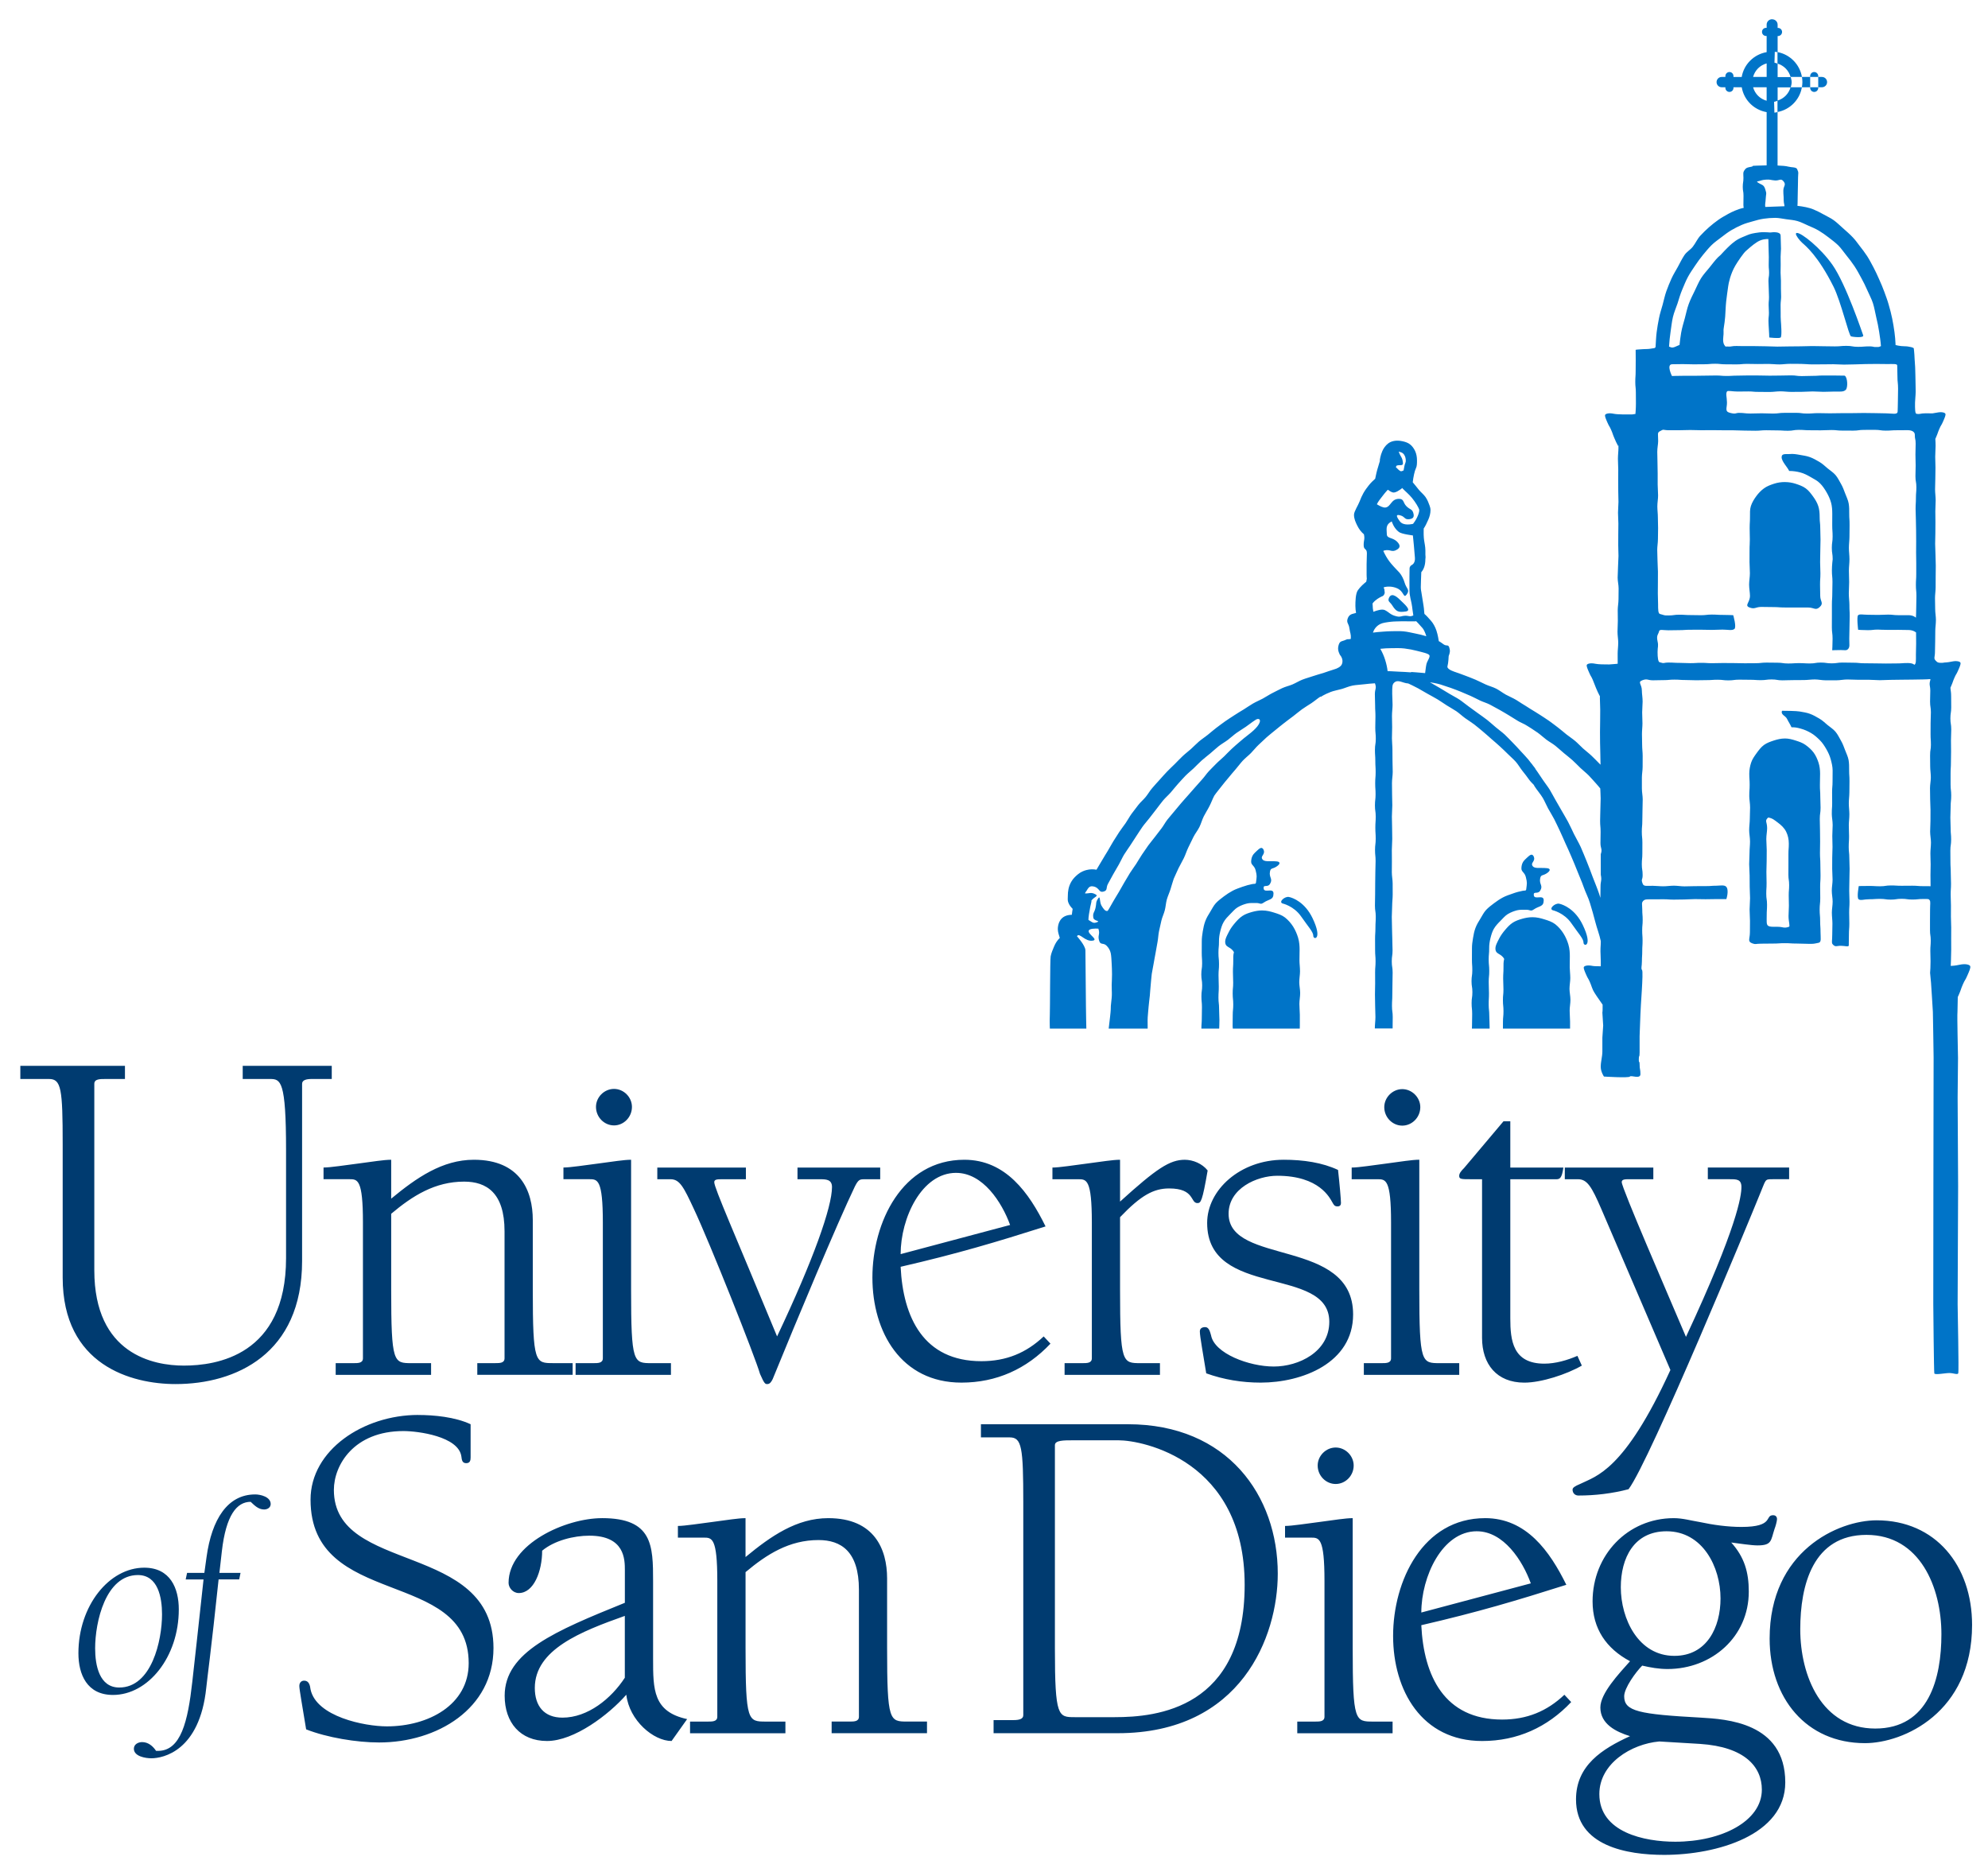 <svg xmlns="http://www.w3.org/2000/svg" viewBox="0 0 109.576 103.172"><path d="M1.121 58.744v.725h1.582c.67 0 .752.537.752 3.592v7.354c0 4.825 3.781 5.869 6.223 5.869 3.325 0 6.973-1.662 6.973-6.783v-9.764c0-.214.24-.268.535-.268h1.1v-.725h-4.908v.725h1.502c.59 0 .887.08.887 3.916v5.953c0 5.39-3.862 5.928-5.635 5.928-1.661 0-4.934-.616-4.934-5.254v-10.275c0-.266.295-.268.617-.268h1.072v-.725h-5.766zm32.723 1.272c-.539 0-.994.455-.994.992 0 .564.455 1.02.994 1.02.535 0 .988-.456.988-1.02 0-.537-.453-.992-.988-.992zm43.447.012c-.535 0-.992.458-.992.994 0 .564.457 1.018.992 1.018.536 0 .994-.454.994-1.018 0-.536-.458-.994-.994-.994zm5.58 1.772l-2.172 2.576c-.163.16-.27.296-.27.43 0 .188.107.188.672.188h.588v8.742c0 1.449.806 2.469 2.332 2.469.94 0 2.337-.459 3.168-.939l-.244-.537c-.562.242-1.206.43-1.824.43-1.742 0-1.875-1.288-1.875-2.494v-7.67h2.522c.186 0 .322-.028.402-.643h-2.924v-2.551h-.375zm-4.641 2.119c-.403 0-1.018.107-1.85.215-.645.081-1.502.217-1.877.217v.643h1.42c.456 0 .75-.002.75 2.385v7.484c0 .268-.267.268-.51.268h-.99v.645h5.258v-.645h-1.074c-.993 0-1.127-0-1.127-4.049v-7.162zm-56.668.002c-.404 0-1.019.105-1.852.213-.645.081-1.501.215-1.877.215v.643h1.422c.455 0 .75.001.75 2.389v7.482c0 .269-.269.268-.508.268h-.994v.645h5.258v-.645h-1.072c-.994 0-1.127.001-1.127-4.049v-4.184c1.18-.993 2.413-1.772 4.021-1.772 1.235 0 2.227.618 2.227 2.736v7c0 .269-.268.268-.508.268h-.994v.645h5.256v-.645h-1.072c-.991 0-1.125.001-1.125-4.049v-3.836c0-1.609-.697-3.324-3.246-3.324-1.742 0-3.165.993-4.559 2.144v-2.144zm13.223 0c-.403 0-1.02.105-1.852.213-.645.081-1.501.215-1.877.215v.643h1.422c.456 0 .75.001.75 2.389v7.482c0 .269-.269.268-.51.268h-.992v.645h5.256v-.645h-1.072c-.991 0-1.125.001-1.125-4.049v-7.16zm18.371 0c-3.434 0-5.07 3.458-5.07 6.492 0 3.002 1.582 5.791 4.908 5.791 1.931 0 3.592-.753 4.906-2.147l-.373-.399c-.966.911-2.064 1.365-3.434 1.365-3.189 0-4.317-2.413-4.451-5.203 3.138-.723 5.282-1.367 7.988-2.225-.909-1.85-2.196-3.674-4.475-3.674zm8.58 0c-.401 0-1.018.105-1.852.213-.642.081-1.5.217-1.875.217v.643h1.422c.454 0 .75 0.0.75 2.387v7.482c0 .268-.268.268-.508.268h-.994v.645h5.256v-.645h-1.072c-.994 0-1.127.001-1.127-4.049v-3.996c1.154-1.208 1.851-1.584 2.707-1.584 1.424 0 1.155.807 1.557.807.188 0 .269-.082.564-1.797-.295-.376-.805-.59-1.26-.59-.831 0-1.557.482-3.568 2.305v-2.305zm9.014 0c-2.389 0-4.213 1.661-4.213 3.484 0 4.185 6.732 2.334 6.732 5.445 0 1.663-1.689 2.467-3.059 2.467-1.369 0-3.271-.722-3.457-1.715-.055-.186-.111-.457-.322-.457-.19 0-.297.081-.297.242 0 .269.19 1.287.352 2.305.964.349 1.981.512 3 .512 2.281 0 5.096-1.074 5.096-3.758 0-4.235-6.863-2.679-6.863-5.549 0-1.395 1.555-2.094 2.684-2.094 2.33 0 2.895 1.234 3.027 1.451.08.131.109.238.295.238.135 0 .188-.081.188-.186 0-.189-.08-1.099-.162-1.824-.858-.404-1.903-.562-3-.562zm-34.52.43v.643h.727c.509 0 .725.43 1.287 1.635.884 1.877 3.379 8.155 3.647 9.094.242.561.294.561.402.561.134 0 .214-.107.295-.27 1.367-3.35 3.566-8.607 4.531-10.619.189-.374.269-.4.512-.4h.885v-.643h-4.559v.643h1.232c.323 0 .67-.002.67.43 0 1.097-1.019 3.994-3.027 8.232-2.361-5.713-3.463-8.18-3.463-8.502 0-.161.189-.16.428-.16h1.316v-.643h-4.883zm50.02 0v.643h.723c.509 0 .753.4 1.287 1.635l3.811 8.879c-2.549 5.577-4.104 5.847-4.963 6.275-.321.134-.43.215-.43.322 0 .188.135.322.322.322.911 0 1.851-.108 2.764-.348 1.18-1.558 6.758-15.075 7.213-16.201.376-.885.268-.885.725-.885h.912v-.643h-4.481v.643h1.209c.374 0 .643-.002.643.43 0 .481-.215 2.171-3.057 8.26-1.049-2.47-3.541-8.207-3.541-8.529 0-.161.188-.16.43-.16h1.312v-.643h-4.879zm-33.551.293c1.476 0 2.52 1.612 2.977 2.871l-6.034 1.607c0-1.982 1.152-4.479 3.057-4.479zm-29.654 13.342c-3.006 0-5.928 1.932-5.928 4.668 0 6.035 8.717 3.753 8.717 9.012 0 2.305-2.226 3.484-4.506 3.484-1.234 0-3.89-.534-4.211-2.035-.026-.215-.081-.484-.35-.484-.161 0-.268.109-.268.295 0 .19.161 1.074.375 2.389 1.153.455 2.788.723 4.021.723 3.192 0 6.305-1.852 6.305-5.203 0-5.9-8.797-4.051-8.797-8.717 0-1.367 1.101-3.244 3.834-3.244.806 0 3.032.293 3.193 1.395.024.214.054.375.268.375.215 0 .242-.16.242-.32v-1.826c-.859-.401-2.013-.51-2.897-.51zm31.023.51v.727h1.584c.667 0 .75.535.75 3.59v11.723c0 .216-.24.268-.537.268h-1.1v.723h6.84c6.814 0 8.824-5.333 8.824-8.793 0-4.293-2.763-8.236-8.262-8.236h-8.1zm5.07.887h2.519c1.315 0 6.947 1.1 6.947 7.965 0 6.839-4.854 7.295-7.16 7.295h-2.201c-.912 0-1.098-.001-1.098-3.756v-11.236c0-.269.482-.268.992-.268zm14.483.398c-.536 0-.992.457-.992.992 0 .565.456 1.018.992 1.018s.992-.453.992-1.018c0-.535-.456-.992-.992-.992zm-59.562 2.586c-1.511 0-2.386 1.361-2.674 3.449l-.121.875h-.953l-.076.361h.984c-.242 2.268-.546 4.976-.621 5.654-.242 2.163-.622 3.795-1.891 3.795h-.104c-.182-.273-.439-.484-.771-.484-.212 0-.453.12-.453.365 0 .421.634.527.965.527.636 0 2.662-.392 3.025-3.885.044-.455.271-2.086.68-5.973h1.135l.074-.361h-1.164l.135-1.195c.228-1.979.818-2.721 1.588-2.721.211.198.425.422.742.422.182 0 .361-.105.361-.301 0-.394-.556-.529-.861-.529zm83.674 1.145c-.484 0 .079.646-1.746.646-.75 0-1.553-.11-2.305-.271-.484-.079-.939-.213-1.424-.213-2.546 0-4.477 2.038-4.477 4.588 0 1.5.752 2.599 2.064 3.297-.618.696-1.635 1.77-1.635 2.549 0 .912.857 1.341 1.635 1.582-1.529.698-2.977 1.609-2.977 3.486 0 2.574 2.815 3.057 4.854 3.057 2.925 0 6.68-1.099 6.68-3.994 0-3.325-3.298-3.488-4.641-3.57-3.433-.188-4.238-.348-4.238-1.178 0-.458.644-1.341.994-1.69.455.106.912.188 1.395.188 2.441 0 4.479-1.771 4.479-4.266 0-1.074-.243-1.903-.967-2.707.43.054 1.101.16 1.449.16.804 0 .726-.268.939-.912.055-.135.135-.43.135-.535 0-.136-.08-.217-.215-.217zm-64.551.162c-2.011 0-5.15 1.421-5.15 3.566 0 .269.241.562.562.562.831 0 1.289-1.206 1.289-2.334.671-.561 1.743-.828 2.602-.828 1.958 0 1.957 1.314 1.957 1.904v1.795c-3.836 1.556-6.625 2.709-6.625 5.123 0 1.475.858 2.494 2.334 2.494 1.501 0 3.405-1.45 4.371-2.551.163 1.423 1.502 2.551 2.496 2.551l.857-1.207c-1.877-.403-1.877-1.636-1.877-3.326v-4.264c0-1.985-.026-3.486-2.816-3.486zm7.912 0c-.404 0-1.02.105-1.852.213-.642.081-1.501.217-1.877.217v.643h1.42c.456 0 .752-.001.752 2.387v7.484c0 .268-.271.268-.51.268h-.992v.643h5.256v-.643h-1.072c-.993 0-1.125-.001-1.125-4.051v-4.186c1.18-.991 2.413-1.768 4.021-1.768 1.236 0 2.228.617 2.228 2.734v7.002c0 .268-.269.268-.514.268h-.99v.643h5.256v-.643h-1.074c-.991 0-1.125-.001-1.125-4.051v-3.836c0-1.61-.697-3.324-3.244-3.324-1.742 0-3.164.991-4.559 2.144v-2.144zm33.465 0c-.403 0-1.02.105-1.85.213-.642.081-1.503.217-1.879.217v.643h1.422c.458 0 .752-.001.752 2.387v7.484c0 .268-.269.268-.51.268h-.99v.643h5.254v-.643h-1.072c-.991 0-1.127-.001-1.127-4.051v-7.16zm7.297 0c-3.434 0-5.07 3.459-5.07 6.49 0 3.004 1.581 5.793 4.908 5.793 1.93 0 3.595-.753 4.908-2.147l-.375-.402c-.964.912-2.067 1.367-3.434 1.367-3.192 0-4.317-2.412-4.453-5.201 3.139-.725 5.284-1.368 7.994-2.227-.912-1.85-2.2-3.674-4.479-3.674zm21.584.119c-2.119 0-5.9 1.69-5.9 6.518 0 3.271 2.012 5.764 5.256 5.764 2.12 0 5.902-1.688 5.902-6.516 0-3.272-2.01-5.766-5.258-5.766zm-22.041.604c1.475 0 2.522 1.61 2.977 2.871l-6.035 1.607c0-1.982 1.155-4.479 3.059-4.479zm10.459 0c1.985 0 2.975 1.959 2.975 3.703 0 1.583-.747 3.164-2.545 3.164-1.985 0-2.951-2.039-2.951-3.781 0-1.61.725-3.086 2.522-3.086zm11.021.199c2.95 0 4.129 2.898 4.129 5.473 0 2.441-.698 5.201-3.647 5.201-2.951 0-4.133-2.896-4.133-5.471 0-2.439.699-5.203 3.65-5.203zm-94.93 1.808c-1.934 0-3.627 2.099-3.627 4.715 0 1.165.469 2.299 1.906 2.299 1.934 0 3.627-2.087 3.627-4.717 0-1.163-.47-2.297-1.906-2.297zm-.348.406c1.104 0 1.33 1.225 1.33 2.164 0 1.45-.574 4.035-2.357 4.035-1.104 0-1.33-1.226-1.33-2.162 0-1.45.574-4.037 2.357-4.037zm26.838 2.252v3.408c-.751 1.153-2.04 2.199-3.434 2.199-1.02 0-1.527-.644-1.527-1.637 0-2.119 2.547-3.113 4.961-3.971zm57.014 6.92l2.252.135c2.467.163 3.406 1.26 3.406 2.522 0 1.742-2.226 2.869-4.773 2.869-1.691 0-4.184-.509-4.184-2.627 0-1.691 1.77-2.763 3.299-2.898z" fill="#003b70"/><path d="M97.674 1.06c-.164 0-.299.134-.299.299v.176h-.033c-.124 0-.223.099-.223.223s.099.225.223.225h.033v.891c-.7.121-1.255.668-1.375 1.369h-.453V4.194c0-.122-.098-.225-.221-.225-.124 0-.225.102-.225.225v.047h-.203c-.158 0-.283.128-.283.285 0 .156.126.283.283.283h.203v.035c0 .122.101.223.225.223.122 0 .221-.1.221-.223v-.035h.455c.119.702.672 1.25 1.373 1.371v2.934c-.401.007-.756.025-.756.025-.02.085-.304.038-.416.176-.159.191-.107.241-.107.49 0 .247-.037.247-.037.494s.041.222.041.496c0 .16-.006.336-.006.496 0 .069.009.12.018.164-.306.06-.674.232-.852.332-.185.105-.371.205-.547.33-.177.125-.349.261-.514.406-.169.146-.326.306-.482.471s-.265.418-.41.602c-.144.184-.338.274-.469.473-.133.2-.24.424-.357.639-.116.214-.247.415-.35.643-.101.226-.198.459-.283.697-.086.237-.136.495-.205.744-.069.246-.15.488-.201.744-.051.253-.095.51-.129.771-.033.258-.042.528-.059.793v.023c-.039.076-.067.061-.152.076-.266.046-.267.035-.537.045s-.41.035-.41.035.004.293.004.588-.004.296-.004.592c0 .295-.02.295-.02.59 0 .296.031.297.031.592 0 .296.004.296.004.592s-.027.582-.027.582-.075.012-.182.027c-.275 0-.797.009-1.012-.037-.271-.058-.452-.005-.477.064-.024.071.037.213.135.436.098.224.099.16.195.383.099.224.081.231.178.455.096.221.095.222.207.436l.018-.035c0 .049.002.094.002.146 0 .181-.029.38-.029.594-.001.188.018.385.018.594-.001.19-.004.389-.004.594 0 .193.004.392.004.596-.001.194.012.393.012.596-.001.195-.025.393-.025.594-.001.196.02.396.02.596-.001.196-.005.396-.006.596 0 .199-.002.397-.002.596-.001.199.014.397.014.596-.001.2-.024.397-.025.596 0 .201-.02.4-.021.598 0 .201.053.399.053.596-.003.204-.006.403-.006.598 0 .204-.043.404-.043.598-.001.206.007.404.006.596 0 .209-.018.407-.018.596 0 .214.04.414.039.596 0 .226-.031.427-.031.596-.001.376.002.57.002.57s-.226.025-.465.039c-.273 0-.603-.002-.762-.037-.27-.058-.452-.004-.477.066-.022.071.039.211.137.434.096.224.097.161.193.385.098.223.082.229.18.453.098.221.093.224.205.438l.008-.016v.156c.001.305.018.305.018.611.001.306-.004.307-.004.613.001.306-.008.307-.008.613.001.307.004.306.004.611.001.306.014.307.014.613 0 .293.01.317.012.586-.023-.022-.046-.044-.068-.066-.145-.145-.283-.293-.43-.43-.147-.14-.312-.262-.461-.395-.152-.136-.287-.289-.439-.416-.156-.131-.328-.241-.484-.365-.16-.129-.312-.264-.471-.383-.164-.124-.324-.248-.486-.363-.168-.119-.341-.224-.506-.334-.172-.114-.349-.215-.516-.32-.176-.109-.342-.222-.514-.322-.001-.003-.001-.003-.004-.004-.091-.059-.186-.122-.277-.176-.185-.109-.381-.188-.559-.285-.189-.105-.356-.24-.535-.332-.193-.099-.401-.147-.584-.232-.198-.092-.384-.187-.566-.266-.205-.087-.4-.16-.584-.23-.212-.081-.407-.151-.588-.211-.228-.077-.393-.192-.367-.287.058-.209.067-.567.068-.57.069-.179.093-.291.033-.473s-.136-.062-.297-.164c-.089-.058-.171-.13-.27-.182-.006-.005-.008.013-.008.006-.015-.077-.047-.334-.133-.594-.069-.205-.177-.397-.289-.527-.146-.17-.276-.31-.371-.389-.024-.138-.013-.233-.051-.459-.003-.02-.063-.372-.119-.744-.005-.034-.031-.136-.031-.281 0-.22.019-.527.027-.818.114-.128.225-.349.225-.719 0-.035.012-.07.01-.107-.022-.264.006-.238-.018-.529-.015-.17-.062-.357-.076-.529-.021-.246-.003-.451-.008-.521.076-.107.167-.289.252-.486.074-.165.123-.349.123-.531 0-.086-.02-.162-.049-.242-.048-.129-.109-.312-.229-.482-.102-.142-.254-.261-.365-.395-.135-.161-.247-.318-.336-.414.03-.279.103-.627.172-.762.064-.126.062-.29.062-.447 0-.176-.029-.356-.104-.516-.068-.142-.158-.267-.273-.359-.116-.094-.26-.142-.414-.176-.381-.086-.643.005-.793.117-.154.116-.262.275-.328.428-.107.244-.137.485-.139.523 0 .003.012-.005.012-.004-.045.156-.101.332-.148.496-.065.225-.096.432-.117.506-.087.081-.225.2-.357.369-.094.119-.2.259-.291.42-.08.14-.149.298-.213.467-.08.212-.307.548-.307.73 0 .225.092.417.176.588.096.198.224.366.371.486.061.29-.014.297-.014.594s.178.162.178.457c0 .296-.016.296-.016.594v.594c0 .296.037.087-.02.377-.134.109-.318.265-.459.465-.135.189-.139.643-.139.873 0 .138.015.258.037.377-.099.054-.35.026-.451.283-.105.27.045.28.084.568s.092.291.078.582c-.105.044-.162-.007-.258.043-.203.104-.332.051-.404.268-.071.22-.041.362.059.57.003.003.238.247.102.533-.051.11-.216.217-.441.277-.177.048-.364.125-.574.191-.18.056-.376.105-.578.176-.182.064-.38.114-.576.191-.181.07-.353.181-.547.264-.179.076-.382.118-.572.207-.177.083-.356.178-.541.271-.175.089-.343.204-.525.303-.174.094-.364.17-.541.273-.172.101-.338.217-.512.326-.17.104-.344.205-.516.32-.165.11-.338.215-.506.334-.163.115-.323.238-.488.361-.159.12-.309.255-.469.383-.156.125-.327.235-.484.367-.151.129-.289.278-.441.414-.15.134-.312.253-.461.395-.145.136-.283.286-.428.43-.142.141-.292.276-.432.424-.139.144-.272.299-.408.449-.134.149-.273.297-.404.453-.133.151-.231.331-.361.49-.126.155-.287.286-.412.447-.122.158-.245.319-.367.482-.117.161-.21.344-.326.512-.115.164-.24.324-.354.494-.11.166-.216.339-.326.512-.106.169-.198.35-.305.525-.104.171-.212.342-.314.52-.099.174-.21.341-.309.52-.161-.031-.349-.035-.553.018-.136.035-.31.101-.479.242-.117.1-.256.224-.359.406-.154.268-.188.534-.188.777 0 .113-.018.228.016.334.054.17.161.285.25.381-.015.101-.035.21-.045.326-.235.005-.546.07-.693.402-.054.121-.08.256-.08.389 0 .168.068.343.109.484-.13.125-.24.288-.316.475-.069.17-.152.349-.188.543-.035.189-.032 3.004-.045 3.209-.011.224-.008.437-.004.623.001.054.005.102.006.15h2.01c-.003-.19-.012-.385-.012-.574 0-.229-.01-.451-.01-.648 0-.279-.029-2.966-.029-3.09 0-.268-.465-.781-.465-.781.134-.236.443.331.887.24.287-.059-.28-.35-.242-.537.025-.128.342-.131.533-.121.116.325-.062.363.051.689.075.225.228.074.404.252.105.105.196.252.229.416.031.16.038.361.051.58.011.181.015.378.018.58.003.191-.015.385-.018.58-.005.199.015.396.008.582-.007.212-.046.408-.055.578-.004.058-.004.104-.004.152-.001.03-.002.054-.002.062 0 .099-.068.67-.113 1.039h2.147c0-.01.001-.019.002-.027.005-.17-.011-.371.002-.6.01-.181.035-.381.051-.596.014-.188.045-.386.066-.596.018-.189.026-.389.049-.596.022-.191.029-.391.057-.596.026-.193.077-.385.107-.588.029-.194.074-.389.107-.59.034-.194.068-.389.105-.588.037-.194.041-.398.082-.594.041-.193.085-.389.131-.584.046-.193.139-.377.188-.572.05-.193.058-.396.111-.59.055-.19.143-.375.203-.566.059-.19.111-.382.176-.572.087-.184.167-.382.264-.582.089-.185.201-.366.295-.562.091-.186.153-.393.248-.588.091-.189.186-.38.279-.572.094-.189.235-.358.33-.549.095-.19.146-.401.242-.592.096-.19.216-.37.311-.559.099-.19.17-.394.268-.58.117-.171.255-.33.379-.492.125-.168.262-.323.391-.48.131-.163.267-.32.4-.475.138-.158.258-.327.396-.477.141-.152.311-.278.453-.422.147-.15.274-.316.422-.455.151-.145.301-.287.451-.422.158-.141.324-.263.479-.395.161-.136.327-.262.482-.387.168-.134.337-.253.494-.373.172-.13.326-.267.486-.381.179-.128.358-.232.518-.338.188-.125.343-.265.5-.363.005-.003.015.012.02.016.005-.004.174-.127.553-.275.161-.062.367-.097.604-.162.18-.05.373-.144.6-.188.19-.036.399-.042.623-.07.194-.024.381-.04.604-.055.106.287-.004.297-.004.604 0 .307.014.309.014.615s.018.305.018.611c0 .307-.01.308-.01.615 0 .306.029.307.029.613s-.047.306-.047.613.021.307.021.613c0 .305.018.305.018.611s-.025.307-.025.613c0 .307.021.307.021.613s-.035.307-.035.613.043.306.043.613c0 .306-.021.305-.021.611s.02.307.02.613c0 .307-.037.307-.037.613s.031.306.031.613-.014.309-.014.615c0 .307-.008.307-.008.613 0 .307-.004.308-.004.615 0 .306-.01.305-.01.611 0 .307.045.308.045.615 0 .306-.018.307-.018.613 0 .309-.02.308-.02.615 0 .306.002.308.002.615s.025.308.025.615c0 .307-.025.307-.025.613s.002.306.002.613-.01.249-.01.615c0 .18.01.39.01.613 0 .199.016.408.016.617s-.033.418-.033.617v.012h.98v-.012c0-.306.006-.306.006-.613s-.041-.308-.041-.615.018-.307.018-.613c0-.307.008-.307.008-.613 0-.309.01-.309.01-.615s-.047-.307-.047-.613c0-.307.043-.307.043-.613s-.014-.223-.014-.613c0-.174-.016-.381-.016-.615 0-.188-.012-.393-.012-.615 0-.193.02-.398.02-.613 0-.198.029-.403.029-.615 0-.199-.002-.403-.002-.613 0-.2-.045-.405-.045-.613 0-.201.004-.406.004-.615 0-.203-.004-.408-.004-.615 0-.203.023-.407.023-.613 0-.204-.008-.409-.008-.615 0-.204-.012-.411-.012-.617 0-.205.023-.41.023-.615 0-.206-.012-.41-.012-.615 0-.206-.006-.411-.006-.615 0-.207.041-.415.041-.617 0-.209-.012-.415-.012-.617 0-.21-.004-.414-.004-.615 0-.211-.027-.419-.027-.619 0-.212.012-.417.012-.613 0-.217-.01-.423-.01-.617 0-.22.033-.426.033-.613 0-.234-.02-.441-.02-.613 0-.39-.004-.522.123-.625.217-.175.449.04.762.059.11.054.299.136.545.27.156.085.333.191.531.305.165.095.35.187.537.301.165.101.332.218.512.334.166.106.349.202.525.32.164.113.314.257.484.381.163.117.338.221.504.348.163.122.317.261.477.391.158.129.308.269.463.404.154.135.313.265.463.406.147.14.303.276.445.424.145.147.305.279.441.432.135.155.237.338.363.498.129.161.257.323.373.49.065.092.16.186.254.281.011.025.023.048.043.08.101.166.351.463.457.646.104.177.183.378.289.574.106.193.229.383.338.592.106.206.205.426.312.648s.205.46.312.697c.109.24.225.484.33.74.107.26.226.523.33.799.107.282.241.564.342.861.104.305.256.573.35.895.1.333.202.674.289 1.022.088.35.227.694.303 1.059 0.0.001-0.0.001 0 .002-0.0.277-.018.278-.018.559.001.28.018.281.018.562 0 .072 0.0.181 0 .266-.17-.004-.363-0-.459-.021-.27-.056-.45-.005-.475.066-.024.07.037.211.135.434.098.224.098.162.195.385s.08.231.178.453c.059.134.299.475.527.799.003.188-0.0.386-.014.436l.045.715-.045.668c.004.064 0 .634 0 .76 0 .286-.09.559-.09.846.001.286.178.537.178.537s1.37.087 1.43 0c.06-.09.58.161.58-.135 0-.295-.045-.239-.045-.535s-.045.029-.045-.268.045-.06.045-.4v-.895c0-.205.045-1.023.045-1.203 0-.34.174-2.332.09-2.434-.072-.086-.008-.199-.008-.482 0-.286.018-.287.018-.57 0-.286.018-.285.018-.57s-.021-.285-.021-.568c0-.286.027-.286.027-.572 0-.285-.023-.287-.023-.574 0-.285-.061-.379.074-.496.091-.08.215-.066.506-.066.29 0 .289-.004.578-.004.292 0 .292.02.582.02s.241-.008.582-.008c.175 0 .374-.021.584-.021.191 0 .39.008.582.008.207 0 .408-.008.582-.008h.566s.105-.316.055-.549c-.064-.284-.33-.188-.621-.188-.29 0-.229.021-.58.021-.17 0-.368.002-.58.002-.185 0-.38.012-.58.012-.195 0-.391-.037-.584-.037-.201 0-.399.033-.584.033-.215 0-.412-.027-.582-.027-.351 0-.498.04-.555-.111-.107-.279-.004-.18-.004-.479 0-.299-.045-.299-.045-.598 0-.297.029-.296.029-.594 0-.299.002-.3.002-.598 0-.299-.031-.299-.031-.598s.027-.298.027-.596c0-.3.01-.225.01-.598 0-.171.012-.373.012-.598 0-.185-.045-.385-.045-.598v-.596c0-.194.041-.394.041-.598 0-.196.002-.396.002-.598 0-.199-.029-.399-.029-.598 0-.201-.01-.402-.01-.6 0-.204.027-.404.027-.598 0-.207-.016-.406-.016-.598 0-.212.025-.415.025-.6 0-.225-.041-.426-.041-.596 0-.372-.253-.472.025-.578.276-.105.286.002.584.002s.297-.01.594-.01.296-.027.594-.027.297.021.594.021c.299 0 .299.014.596.014.299 0 .299-.008.596-.008.297 0 .297-.021.594-.021.297 0 .296.035.594.035s.298-.039.596-.039.298.006.596.006.297.021.594.021c.299 0 .298-.039.596-.039s.298.049.596.049.221-.012.594-.012c.169 0 .371-.004.596-.004.184 0 .383-.033.596-.033.19 0 .388.047.594.047h.596c.196 0 .396-.045.596-.045.198 0 .396.016.596.016h.598c.203 0 .401.023.598.023.204 0 .402-.018.596-.018.207 0 .408-.008.598-.008.212 0 .414-.006.598-.006.226 0 .428-.01.598-.01.371 0 .422-.053.398.027-.086.286-.004.296-.004.594 0 .299-.012.299-.012.598 0 .297.045.297.045.596 0 .297-.016.299-.016.598s-.002.298-.002.596c0 .299.019.299.019.598 0 .297-.045.225-.045.598 0 .17.006.373.006.598 0 .184.035.383.035.596 0 .191-.045.39-.045.598 0 .194.008.393.008.598 0 .195.019.394.019.596 0 .199-.002.401-.002.6 0 .201-.018.4-.018.598 0 .204.045.404.045.598 0 .207-.031.408-.031.6 0 .212.014.413.014.598 0 .225-.01.428-.01.598 0 .372.006.613.006.613s-.114-.002-.41-.002c-.295 0-.296-.025-.592-.025s-.296.004-.594.004c-.295 0-.295-.018-.59-.018-.297 0-.297.045-.594.045s-.296-.018-.594-.018-.584.006-.584.006-.119.635-.012.725c.106.089.297.002.594.002.295 0 .296-.02.592-.02s.296.041.592.041.297-.045.592-.045c.296 0 .296.041.594.041s.297-.031.594-.031.306-.007.363.068c.056.075.021.227.021.512 0 .284-.004.284-.004.57v.568c0 .285.041.285.041.57s-.023.286-.023.572c0 .285.012.284.012.57s-.014.538-.025.643l.051.541s.097 1.456.102 1.605c.002.105.041 2.206.041 2.514 0 .306-.004 1.866-.004 2.172 0 .306-.008 4.597-.008 4.904 0 .306-.006 6.192-.006 6.498 0 .307.035 3.735.057 3.838.021.102.596-.018.83-.018s.446.111.488.016c.044-.098-.033-3.497-.033-3.803 0-.306.027-6.192.027-6.498 0-.307-.027-4.595-.027-4.902 0-.306.021-1.866.021-2.172 0-.307-.056-2.26-.029-2.564.001-.01.011-.364.016-.799.018-.039.038-.085.065-.145.119-.271.098-.283.217-.555.119-.273.12-.195.238-.469.119-.271.196-.444.166-.531-.03-.085-.252-.152-.582-.082-.27.059-.398.059-.492.066l.012-.295c0-.302.014-.301.014-.604s-.002-.303-.002-.605c0-.304.002-.305.002-.607s-.016-.302-.016-.605.002-.304.002-.607-.016-.304-.016-.607c0-.302.019-.302.019-.605 0-.302-.014-.304-.014-.607 0-.302-.018-.302-.018-.605s-.004-.304-.004-.609c0-.302.043-.302.043-.605s-.027-.304-.027-.607-.016-.304-.016-.607.016-.304.016-.607.031-.306.031-.609c0-.304-.035-.304-.035-.607v-.607c0-.304.019-.304.019-.607s.008-.304.008-.609c0-.304-.006-.304-.006-.607s.016-.304.016-.607-.047-.304-.047-.607.045-.304.045-.609c0-.304-.004-.302-.004-.607 0-.251-.029-.299-.039-.477.013-.03.026-.058.045-.102.098-.223.08-.231.178-.453.098-.223.099-.159.195-.383.099-.223.16-.364.135-.436-.024-.07-.206-.124-.475-.066-.284.061-.379.043-.463.061v.004c-.144.009-.277.017-.357-.049-.229-.191-.111-.229-.111-.527s.012-.299.012-.598.006-.217.006-.596c0-.169.035-.369.035-.598 0-.182-.041-.383-.041-.598 0-.189-.01-.389-.01-.598 0-.193.035-.391.035-.598 0-.194.002-.392.002-.596 0-.195.006-.396.006-.6 0-.195-.016-.395-.016-.598 0-.198-.019-.398-.019-.6 0-.198.012-.397.012-.596 0-.201.004-.402.004-.602s-.006-.399-.006-.598c0-.201.019-.401.019-.6 0-.203-.033-.404-.033-.602 0-.204.014-.403.014-.6 0-.205.008-.404.008-.598 0-.207-.014-.409-.014-.602 0-.209.021-.409.021-.598 0-.135-.007-.262-.014-.385.013-.031.027-.063.047-.109.098-.223.08-.231.178-.453.096-.223.098-.16.195-.383.098-.223.159-.364.135-.436-.025-.07-.205-.124-.475-.066-.101.021-.173.032-.234.039-.107-.001-.259-.002-.41-.002-.282 0-.259.064-.479.025-.074-.014-.082-.264-.076-.621.004-.176.033-.38.035-.598.002-.194-.01-.398-.01-.602.001-.204-.012-.407-.014-.6-.001-.219-.029-.425-.035-.602-.011-.329-.045-.582-.045-.582s-.03-.009-.074-.021l.094-.002s-.284-.093-.51-.092c-.265.001-.516-.068-.516-.068v-.057c-.015-.263-.024-.391-.057-.646-.034-.259-.078-.516-.129-.766-.05-.254-.119-.5-.188-.744-.066-.245-.158-.48-.242-.715-.085-.236-.183-.461-.283-.686s-.201-.45-.314-.662c-.116-.212-.225-.431-.354-.629-.13-.199-.272-.383-.414-.564-.141-.184-.213-.294-.367-.459-.152-.165-.394-.375-.559-.521-.164-.146-.323-.302-.498-.43-.172-.126-.362-.206-.545-.312-.18-.105-.368-.194-.557-.277-.245-.109-.598-.17-.9-.205.005-.037.008-.079.008-.137 0-.236.008-.236.008-.473s.01-.237.01-.475.008-.237.008-.475c0-.236.052-.254-.053-.467-.058-.116-.302-.084-.48-.133-.137-.037-.356-.053-.596-.062v-2.945c-.058.011-.114.026-.174.031l-.018-.598c.07-.008.13-.038.195-.059v-.736h.721c.025-.092.053-.183.053-.283 0-.101-.027-.193-.053-.285h-.721v-.738c-.059-.018-.111-.047-.174-.055l.018-.6c.055.004.107.011.156.021v-.889h.02c.124 0 .225-.101.225-.225s-.101-.223-.225-.223h-.02v-.176c.001-.165-.132-.299-.298-.299zm.299 1.81v.633c.354.109.622.381.721.738h.627c-.119-.693-.659-1.241-1.348-1.371zm1.348 1.371c.016.093.025.187.025.285 0 .097-.012.191-.027.283h.455v-.568h-.453zm.453 0h.445V4.194c0-.122-.1-.225-.223-.225-.124 0-.223.102-.223.225v.047zm.445 0v.568h.203c.159 0 .285-.127.285-.283 0-.158-.126-.285-.285-.285h-.203zm0 .568h-.445v.035c0 .122.099.223.223.223.122 0 .223-.1.223-.223v-.035zm-.9 0h-.625c-.099.356-.369.627-.721.736v.629c.688-.13 1.227-.674 1.345-1.365zm-1.943-1.315v.746h-.748c.1-.366.381-.644.747-.746zm-.747 1.315h.746v.744c-.366-.102-.645-.378-.746-.744zm.703 5.092c.254-.018.255.027.51.045.237.015.315-.136.465.049.163.201-.012.253-.012.512s.02.259.02.518c0 .176.042.242.043.342l-1.059.039c-.022-.166.013-.215.025-.457.015-.296.066-.235-.025-.518-.091-.287-.2-.22-.443-.396-.014-.01-.009-.031.006-.035.235-.049.232-.083.471-.098zm.508 2.106c.207 0 .411.049.615.076.207.03.415.042.615.1.205.058.398.163.592.248.199.086.396.167.584.279s.371.24.549.379c.18.139.362.273.529.436.165.163.299.374.453.559.151.185.297.375.434.58.138.205.271.456.393.68.119.221.218.414.32.652.1.237.227.458.309.711.081.25.121.523.184.785.062.26.118.519.158.789.04.266.082.52.1.795-.052.024-.092.038-.131.047l-.217.002c-.071-.014-.148-.035-.283-.035-.316 0-.317.025-.635.025s-.317-.053-.633-.053c-.318 0-.319.029-.637.029-.316 0-.316-.008-.635-.008-.318 0-.246-.01-.635-.01-.182 0-.398.014-.633.014-.199 0-.414.006-.635.006-.206 0-.419.01-.637.01-.21 0-.424-.018-.635-.018-.216 0-.43-.01-.637-.01h-.637c-.236 0-.456-.022-.635.018-.106.025-.211-.008-.311.008-.058-.076-.103-.121-.123-.25-.031-.211.029-.389.014-.58-.014-.186.05-.322.09-.824.02-.246.022-.535.055-.84.028-.268.073-.546.111-.832.021-.164.126-.684.395-1.139.14-.24.454-.696.578-.801.08-.068.368-.339.631-.502.254-.156.484-.16.609-.16l.004.117c0 .22.01.219.01.438 0 .22.012.221.012.441s-.006.219-.006.438c0 .22.021.221.021.441 0 .219-.035.217-.035.438s.016.221.016.439c0 .22.014.219.014.438s-.02.219-.02.439.016.221.016.439c0 .22-.025.219-.025.439 0 .219.043.7.043.92 0 0 .548.068.629 0 .081-.069.019-.804.01-.922-.013-.147-.01-.295-.01-.441 0-.147-.004-.294-.004-.439 0-.149.029-.298.029-.441 0-.15-.01-.298-.01-.443v-.441c0-.151-.02-.298-.02-.441 0-.151.006-.3.006-.441 0-.154-.004-.303-.004-.441 0-.158.021-.304.021-.439 0-.168-.02-.599-.02-.723 0-.234-.42-.194-.578-.174-.225-.022-.484-.02-.588-.006-.355.045-.515.081-.697.162-.184.081-.361.142-.504.229-.133.08-.361.216-.938.85-.05.043-.101.087-.152.137-.156.156-.304.36-.471.566-.146.182-.316.358-.459.584-.13.206-.232.456-.352.701-.11.225-.23.459-.326.719-.09.242-.144.515-.217.789-.069.254-.151.51-.201.793-.037.215-.065.445-.09.676-.025.009-.051.016-.072.027-.29.135-.325.14-.506.062.018-.275.046-.559.086-.824.041-.271.068-.545.129-.805.062-.263.171-.502.254-.752.081-.253.153-.511.254-.748.101-.239.198-.486.318-.709s.264-.426.4-.631c.138-.205.281-.405.434-.59.151-.184.306-.371.471-.535.166-.163.353-.289.533-.428.179-.139.358-.275.547-.389.188-.111.383-.209.58-.295.195-.085.4-.14.604-.197.2-.058.403-.116.609-.145.204-.029.412-.047.623-.047zm1.203.832c-.036.001-.055.019-.055.057 0 .079.177.335.355.494.177.158.868.71 1.717 2.406.414.83.847 2.702.965 2.742.119.039.731.099.672-.059-.06-.158-.949-2.821-1.697-3.887-.655-.932-1.705-1.763-1.957-1.754zm-4.519 7.209c.295 0 .296.031.592.031s.296.004.592.004.296-.027.592-.027.297.008.594.008.222-.006.592-.006c.17 0 .37.027.594.027.182 0 .382-.033.592-.033.189 0 .389.004.594.004.191 0 .391.027.592.027.196 0 .395-.002.594-.002.198 0 .395-.006.594-.006.199 0 .398.02.594.02.203 0 .4-.012.594-.012.206 0 .405-.018.594-.018.212 0 .41-.006.594-.006.224 0 .425.006.594.006.369 0 .557-.022.557.082 0 .338.012.264.012.602 0 .339.035.34.035.678 0 .339-.01.338-.01.676s-.014.432-.014.57c0 .206-.303.109-.615.109-.311 0-.311-.012-.623-.012s-.313-.008-.627-.008c-.312 0-.312.008-.625.008s-.311.002-.625.002c-.311 0-.311.008-.625.008-.312 0-.312-.01-.625-.01-.314 0-.314.023-.625.023-.314 0-.314-.041-.625-.041-.314 0-.314.002-.627.002s-.313.039-.627.039c-.312 0-.312-.014-.625-.014-.314 0-.313.012-.627.012s-.314-.035-.627-.035c-.195 0-.156.087-.506-.006-.291-.077-.147-.272-.154-.572s-.079-.485.004-.604c.044-.062.295.006.59.006s.294-.006.588-.006c.295 0 .229.025.59.025.17 0 .37.004.59.004.182 0 .384-.035.59-.035.19 0 .388.031.588.031.196 0 .395-.004.59-.004.201 0 .399-.021.592-.021.206 0 .406.021.59.021.22 0 .42-.014.59-.014.362 0 .519.026.646-.096.125-.119.103-.696-.061-.781 0 0-.294-.008-.59-.008h-.59c-.295 0-.294.02-.59.02s-.297.012-.592.012-.296-.039-.59-.039c-.296 0-.295.01-.59.01-.296 0-.297.006-.594.006-.295 0-.295-.01-.59-.01-.296 0-.296-.002-.592-.002s-.296.01-.592.01-.297.018-.594.018c-.301.001-.302-.027-.602-.025-.301.001-.3.007-.602.008s-.302.005-.604.008c-.301 0-.3-.001-.602 0s-.605.012-.605.012-.318-.635.002-.648c.136-.006.297-.008.592-.008.296 0 .296.012.592.012.295 0 .296-.004.592-.004s.296-.027.592-.027zm-2.822 3.641c.054.001.114.023.264.023h.598c.297 0 .299-.012.598-.012s.299.012.598.012.299-.004.598-.004c.3 0 .299.006.598.006s.3.002.6.002c.297 0 .298.016.598.016.299 0 .298.008.598.008.299 0 .3-.027.6-.027.299 0 .299.008.598.008.3 0 .3.02.6.02.299 0 .298-.049.598-.049.299 0 .3.021.6.021.299 0 .3.004.6.004.299 0 .298-.016.6-.016.299 0 .298.031.598.031.299 0 .299.002.598.002.3 0 .301-.041.6-.041.301 0 .301-.002.6-.002s.298.043.6.043c.299 0 .298-.021.6-.021.3 0 .3-.004.602-.004.3 0 .396.138.396.242 0 .297.047.206.047.504 0 .3-.012.299-.012.598s.012.3.012.6c0 .299-.012.298-.012.598 0 .299.051.299.051.598 0 .3-.025.301-.025.6 0 .3-.018.299-.018.598s.016.3.016.6.012.301.012.6c0 .3.004.299.004.598s-.004.3-.004.6c0 .299.008.298.008.598v.6c0 .3-.019.3-.019.6 0 .299.029.3.029.6 0 .301-.01.3-.01.6s-.018.602-.018.602-.133-.139-.412-.139h-.559c-.279 0-.278-.031-.557-.031s-.279.016-.557.016c-.28 0-.28-.008-.559-.008-.28 0-.46-.056-.545.029-.083.087.004.799.004.799s.26.021.539.021c.278 0 .276-.031.555-.031 0 0 .281.016.559.016.279 0 .278-.002.557-.002.28 0 .28.008.559.008s.424.137.424.137.004.31.004.613-.012.304-.012.607.018.511-.086.562c0 0-.07-.098-.369-.098-.299 0-.298.021-.598.021-.299 0-.299.006-.598.006s-.299-.008-.598-.008-.298-.006-.596-.006c-.301 0-.301-.031-.6-.031s-.3-.008-.6-.008c-.297 0-.298.043-.598.043-.299 0-.298-.043-.598-.043-.299 0-.3.049-.6.049-.299 0-.3-.018-.6-.018-.297 0-.296.02-.598.02-.299 0-.3-.043-.6-.043-.299 0-.298-.006-.598-.006-.299 0-.299.033-.598.033-.301 0-.301.004-.6.004-.3 0-.301-.01-.6-.01-.3 0-.3-.004-.6-.004-.297 0-.298.01-.598.01s-.3-.02-.6-.02c-.299 0-.298.018-.6.018-.299 0-.3-.016-.602-.016-.3 0-.3-.018-.6-.018-.301 0-.213.075-.498-.02-.077-.026-.107-.258-.107-.561 0-.304.062-.311-.004-.607-.071-.323.053-.372.086-.533.026-.128.219-.057.516-.057.299 0 .3-.008.598-.008.299 0 .298-.021.596-.021s.297-.002.594-.002c.3 0 .3.01.598.01.299 0 .299-.016.598-.016s.524.067.652-.035c.13-.104-.064-.76-.064-.76s-.286-.016-.584-.016-.298-.018-.596-.018c-.299 0-.299.035-.598.035-.296 0-.297-.008-.596-.008-.297 0-.297-.02-.596-.02s-.298.041-.596.041c-.3 0-.181-.008-.471-.08-.102-.026-.105-.241-.105-.541 0-.299-.014-.299-.014-.598 0-.3.004-.225.004-.6 0-.17.002-.371.002-.598 0-.184-.023-.384-.023-.598 0-.19-.016-.391-.016-.6 0-.194.039-.393.039-.598 0-.195.008-.395.008-.598 0-.199-.012-.398-.012-.6 0-.2-.029-.4-.029-.602 0-.2.041-.403.041-.602 0-.203-.023-.403-.023-.598v-.6c0-.209-.01-.41-.01-.6 0-.214-.012-.417-.012-.602 0-.226.049-.428.049-.598 0-.376-.053-.452.076-.529.128-.077.178-.095.232-.094zm-14.609 1.197c.029.003.045.021.084.029.12.026.196.091.25.205.074.154.071.328.033.4-.051.104-.063.261-.096.408-.049.026-.126.054-.16.043-.069-.024-.185-.139-.268-.227.007-.029.036-.056.045-.08.163-.064.364.039.348-.145-.03-.336-.129-.315-.236-.635zm21.551.139c-.186.021-.443-.058-.443.176s.32.543.416.756c.212 0 .427.031.623.084.201.054.382.149.559.252.18.104.37.196.514.342.147.145.263.321.367.5.102.179.192.368.246.57.054.195.066.404.066.615 0 .312-.002.312-.002.625 0 .314.021.314.021.627s-.043.312-.043.625c0 .314.047.312.047.625 0 0-.043.312-.043.625s.031.312.031.625-.01.312-.01.625c0 .314-.021.314-.021.627v.625c0 .314-.003.314-.002.627 0 .315.039.314.039.627 0 .314-.02.637-.02.637s.237-.012.471-.012c.233 0 .315.046.412-.066.096-.113.057-.242.057-.555s.012-.312.012-.625c0-.314.012-.314.012-.625 0-.314-.016-.243-.016-.627 0-.181-.033-.394-.033-.627 0-.196.019-.406.019-.625 0-.204-.014-.414-.014-.627 0-.207.031-.418.031-.627 0-.212-.031-.422-.031-.625 0-.22.031-.431.031-.627 0-.233.006-.446.006-.627 0-.383-.019-.312-.019-.625 0-.195.003-.39-.031-.576-.033-.191-.126-.366-.191-.545-.068-.181-.132-.358-.227-.523-.098-.166-.181-.346-.305-.492s-.294-.249-.441-.373c-.145-.124-.285-.257-.451-.354s-.336-.195-.518-.262c-.177-.065-.371-.092-.562-.125-.186-.033-.363-.066-.557-.045zm-.262 1.543c-.211 0-.409.031-.598.092-.196.064-.389.135-.553.254-.164.12-.309.269-.428.434-.12.164-.231.343-.295.539-.062.189-.051.397-.051.607 0 .31-.018.309-.018.619s.01.311.01.621-.016.249-.016.619c0 .182-.002.395-.002.621 0 .2.021.41.021.621s-.043.423-.043.623c0 .226.047.439.047.621 0 .371-.318.529-.029.641.302.116.331-.029.654-.029s.325.008.648.008.323.023.646.023.325.002.648.002h.648c.324 0 .404.189.637-.035.225-.214.02-.299.02-.609 0-.309-.01-.309-.01-.619s.02-.311.02-.621-.016-.309-.016-.619c0-.311.01-.311.01-.621s.012-.31.012-.621-.014-.311-.014-.621c0-.311-.033-.312-.033-.623 0-.21-.015-.411-.076-.6-.064-.196-.168-.367-.287-.531-.12-.165-.242-.33-.406-.449-.164-.12-.36-.188-.555-.252-.189-.061-.385-.094-.594-.094zm-21.074.322c.005-.004-.015.016-.01.021.147.156.365.331.527.531.203.247.35.506.396.631.04.115-.099.497-.316.773-.006.009-.013.025-.023.027-.27.062-.582.052-.717-.131-.26-.345-.196-.398.029-.334.251.07.216.239.475.209.198-.024.285-.099.244-.293-.06-.285-.184-.215-.389-.42s-.124-.41-.414-.41c-.441 0-.44.433-.742.477-.129.019-.314-.078-.477-.178.077-.165.194-.298.281-.414.175-.233.314-.378.316-.381.013-.01.008 0.0.025.004.062.046.137.1.242.135.145.049.38-.114.551-.248zm-.596 1.85s.105.367.395.582c.159.117.767.189.77.189.031.336.026.222.055.561.029.338.029.336.057.674.02.284-.137.369-.15.379-.059.045-.079.037-.115.102-.039.07-.026.082-.031.162-.007.271-.005.507-.006.701-.004.383.002.617.021.697.052.325.077.321.125.646.003.015.037.306.068.486-.212.096-.227.009-.457.018-.231.01-.235.084-.461.033-.357-.083-.391-.212-.648-.342-.156-.077-.438.015-.637.09-.026-.12-.037-.258-.037-.346 0-.046-.014-.095-.004-.117.149-.206.42-.339.424-.34.106-.069.15-.037.211-.148.062-.113.016-.134.016-.262.001-.076-.07-.09-.018-.145.177-.04.434-.058.713.062.404.174.345.599.535.338.19-.26-.016-.31-.111-.631-.064-.218-.172-.432-.293-.571-.083-.094-.254-.256-.459-.498-.126-.149-.248-.331-.365-.561-.024-.079-.103-.134-.023-.156.357-.098.415.14.727-.059.184-.115.156-.251.01-.41-.254-.273-.584-.175-.584-.434s-.1-.514.275-.703zm.113 4.074c-.109-.034-.206-.004-.27.145-.08.196.061.215.176.395.228.361.338.406.75.348.371-.052-.103-.431-.318-.646-.108-.108-.229-.206-.338-.24zm1.232 1.424c.003.001.174.172.357.387.059.069.144.239.203.441-.198-.061-.408-.112-.623-.154-.207-.04-.417-.095-.635-.115-.21-.02-.428-.008-.645-.008-.175 0-.348.015-.52.027-.175.014-.352.025-.52.051.049-.145.158-.357.418-.48.128-.061.343-.092.578-.119.193-.022.399-.017.59-.025.335.005.635.001.746.004.021.004.031-.019.049-.008zm-1.342 1.486c.24 0 .476-.011.703.018.242.03.478.075.695.133.24.065.627.138.676.242.048.104-.124.31-.166.49-.034.151-.046.321-.072.492-.265-.028-.766-.062-.768-.062-.001 0-.007.021-.008.021-.224-.016-.44-.031-.648-.037-.225-.006-.436-.032-.643-.029-.019-.176-.062-.393-.139-.633-.061-.193-.146-.397-.264-.6.206-.024.418-.035.633-.035zm2.1 1.879c.098.022.315.043.59.125.16.049.347.112.559.186.169.059.351.13.549.209.17.068.348.148.539.23.171.075.343.169.529.258.169.08.362.132.543.225.168.087.338.184.516.281.168.092.336.196.51.299.164.098.331.202.5.309.161.104.357.165.523.277.062.043.139.089.219.137.119.077.239.155.359.24.164.116.312.259.477.383.161.121.345.217.506.346.158.126.306.268.465.4.154.129.319.253.473.391.15.134.289.285.439.428.146.138.31.265.455.41.142.144.271.302.412.453.079.084.152.177.227.268.004.226.02.276.021.553 0 .306-.016.306-.016.613 0 .305-.015.306-.014.613 0 .307.027.307.027.613.001.307-.009.308-.008.615 0 .306.119.326.016.615l.002 1.137c.069.32-.016.33-.014.656 0 .307-.007.344-.008.611-.025-.075-.047-.154-.072-.229-.107-.315-.235-.617-.35-.916-.111-.292-.213-.579-.328-.854-.115-.271-.214-.539-.33-.793-.115-.251-.257-.485-.373-.719-.114-.234-.217-.465-.332-.682-.116-.219-.245-.421-.357-.623-.115-.205-.227-.4-.338-.588-.114-.193-.207-.385-.314-.559-.113-.182-.245-.34-.35-.5-.113-.174-.223-.331-.324-.479-.04-.058-.079-.113-.119-.168l-.002-.021c-.044-.059-.09-.114-.135-.172-.022-.031-.045-.065-.066-.094l-.006.002c-.059-.076-.115-.154-.178-.23-.134-.161-.283-.31-.424-.465-.142-.155-.282-.311-.43-.459-.151-.149-.29-.306-.443-.447-.155-.144-.333-.264-.49-.4-.163-.136-.316-.279-.479-.408-.167-.134-.344-.246-.51-.371-.17-.128-.341-.252-.51-.371-.175-.124-.336-.264-.506-.377-.181-.121-.373-.209-.543-.316-.188-.117-.369-.224-.539-.324-.194-.116-.383-.225-.549-.318zm19.41 1.57c-.091.216.184.27.268.438.104.209.154.259.252.473.211 0 .305.019.5.072.203.054.396.14.572.242.181.104.338.246.484.391s.26.318.363.498c.102.176.19.364.244.566.052.195.104.398.104.609 0 .301-.004.302-.004.604 0 .3-.025.3-.025.6 0 .301.004.3.004.602 0 .3-.02.227-.02.602 0 .172.047.376.047.604 0 .185-.02.386-.02.6 0 .191.012.393.012.602 0 .195-.016.397-.016.602 0 .198-.002.401-.002.604 0 .2.021.402.021.602 0 .204-.043.405-.043.604 0 .205.047.407.047.604 0 .207-.043.41-.043.604 0 .214.031.415.031.602 0 .226-.01.43-.01.602 0 .375-.049.457.021.541.15.177.214.086.447.086.233 0 .443.08.443-.021 0-.212.008-.304.008-.605 0-.3.023-.3.023-.602 0-.3-.01-.3-.01-.6 0-.302.019-.302.019-.602s-.016-.3-.016-.602.01-.302.01-.604c0-.3.012-.3.012-.602s-.016-.3-.016-.602-.033-.302-.033-.604c0-.3.019-.298.019-.6 0-.3-.014-.243-.014-.602 0-.179.031-.383.031-.602 0-.194-.031-.399-.031-.604s.031-.41.031-.605c0-.219.006-.424.006-.602 0-.36-.019-.302-.019-.604 0-.195.003-.39-.031-.576-.033-.19-.126-.364-.191-.543-.068-.181-.132-.36-.229-.525-.096-.166-.179-.346-.303-.492-.124-.147-.294-.251-.441-.373-.145-.124-.285-.257-.451-.352-.166-.096-.336-.197-.518-.262-.177-.066-.371-.093-.562-.127-.186-.033-.78-.039-.975-.039zm-28.9.455c.143-.021.191.134-.023.408-.105.134-.275.293-.521.48-.141.105-.291.232-.453.371-.139.119-.288.245-.439.387-.138.126-.269.27-.414.412-.135.134-.292.255-.432.398-.131.138-.273.27-.41.418-.131.14-.239.308-.373.455-.13.144-.259.291-.391.439-.128.146-.259.291-.387.441-.128.147-.262.289-.389.441-.125.15-.253.299-.377.451-.122.152-.254.297-.375.451-.121.155-.211.335-.33.488-.121.158-.243.311-.359.467-.117.159-.249.305-.361.461-.12.168-.231.336-.344.5-.117.172-.215.351-.322.516-.114.176-.239.337-.342.502-.111.181-.212.358-.311.521-.111.188-.208.366-.301.527-.116.199-.227.369-.311.518-.179.309-.283.517-.32.527-.121.033-.235-.136-.33-.297-.114-.194-.055-.589-.18-.396-.154.235-.083.259-.148.531-.066.271-.162.263-.119.539.026.176.392.167.227.234-.24.1-.271.013-.498-.117-.003-.138.053-.473.1-.713.029-.161.044-.157.072-.318 0-.001-.019-.001-.018-.004.01-.021.017-.039.027-.053.151-.188.391-.223.211-.32-.263-.144-.332-.036-.582-.053.021-.068.068-.109.098-.16.07-.124.128-.2.211-.223.116-.031.254.023.299.049.211.119.187.299.42.232.233-.065.121-.205.236-.418.098-.182.197-.362.295-.539.101-.181.205-.356.307-.531.104-.18.183-.37.287-.543.109-.177.233-.341.342-.51.111-.175.223-.348.336-.516.116-.171.22-.345.338-.51.119-.169.263-.319.383-.479.124-.166.25-.327.375-.484.129-.163.246-.331.375-.486.134-.159.29-.292.424-.443.138-.155.259-.321.396-.469.142-.15.272-.309.414-.451.146-.147.307-.275.453-.412.151-.142.289-.294.439-.428.155-.138.32-.261.475-.391.158-.133.305-.272.463-.398.163-.129.345-.228.506-.348.165-.124.315-.267.479-.385.169-.119.344-.222.51-.336.17-.115.327-.247.496-.355.062-.049.12-.075.168-.082zm29.057 1.074c-.21 0-.407.046-.596.107-.195.064-.39.129-.555.248-.165.12-.287.286-.408.451-.117.164-.24.33-.303.525-.062.19-.102.395-.102.605 0 .311.021.311.021.623 0 .311-.021.233-.021.623 0 .179.045.388.045.623 0 .193-.016.403-.016.625 0 .198-.035.406-.035.623 0 .201.047.411.047.623 0 .204-.027.412-.027.623 0 .207-.02.417-.02.625 0 .21.025.418.025.627 0 .21.004.419.004.623 0 .214.02.424.02.625 0 .217-.025.428-.025.627 0 .223.021.432.021.625 0 .235-.004.446-.004.623 0 .39-.154.515.139.621.186.068.166.014.49.014.324 0 .325-.006.648-.006s.323-.021.646-.021.325.02.648.02c.325 0 .325.016.648.016.325 0 .25.007.566-.057.169-.034.107-.273.107-.586s-.021-.312-.021-.623-.027-.312-.027-.625.033-.312.033-.623-.006-.311-.006-.623.021-.314.021-.625-.01-.311-.01-.623-.021-.312-.021-.623c0-.312.008-.314.008-.625s-.006-.311-.006-.623-.012-.312-.012-.625.043-.312.043-.623c0-.312-.016-.312-.016-.625s-.022-.313-.02-.627c0-.312.01-.312.01-.625 0-.21-.025-.415-.086-.604-.064-.196-.149-.39-.268-.553-.12-.164-.28-.302-.445-.422-.163-.119-.356-.184-.553-.246-.189-.062-.382-.113-.592-.113zm-.914 4.356c.233.039.338.143.518.275.186.136.357.295.461.5.101.2.15.427.15.666 0 .286-.021.287-.021.572v.568c0 .285-.002.285-.002.57s.041.284.041.57c0 .285-.023.285-.023.57 0 .286.01.257.01.572 0 .184-.02.389-.02.572 0 .315.097.563.023.588-.289.101-.313 0-.619 0s-.439.009-.535-.061c-.096-.069-.072-.257-.072-.557 0-.301.018-.302.018-.602s-.043-.299-.043-.602c0-.299.018-.237.018-.6 0-.176-.01-.38-.01-.602 0-.191.014-.394.014-.602 0-.2.004-.402.004-.604 0-.207-.023-.412-.023-.604 0-.221.045-.425.045-.602 0-.364-.16-.399.068-.594zm-27.912 1.68c-.104-.035-.239.122-.393.264-.104.098-.197.248-.201.492-.001.189.181.211.246.471.083.328.061.343.02.678-.011.101-.102.056-.199.082-.165.031-.351.08-.553.152-.17.064-.358.121-.535.217-.164.087-.327.194-.484.312-.15.114-.31.233-.443.375-.128.139-.211.318-.314.484-.1.159-.199.322-.268.508-.065.174-.104.359-.137.557-.029.181-.058.372-.055.574 0 .3-.002.3-.002.602 0 .3.021.3.021.6s-.045.3-.045.602c0 .3.047.3.047.602 0 .3-.041.299-.041.598 0 .301.029.302.029.602s-.008.3-.008.602c0 .292-.022.303-.023.582h.982c.004-.176.012-.225.012-.477-.003-.307-.016-.308-.018-.617 0-.309-.034-.306-.035-.615 0-.309.02-.308.018-.617 0-.309-.014-.31-.014-.619-.001-.309.029-.308.027-.617-.001-.31-.031-.309-.031-.619-.001-.309.032-.309.029-.619-.004-.199.027-.381.068-.551.048-.191.099-.369.188-.521.096-.171.229-.303.354-.43.141-.141.269-.294.414-.383.193-.117.385-.177.52-.211.164-.041.328-.024.467-.029.271-.011.26.112.451-.02.307-.21.543-.135.543-.506 0-.335-.505-.003-.543-.266-.036-.263.213-.037.35-.26.176-.289-.064-.345-.002-.676.043-.225.14-.132.365-.283.225-.149.201-.261.014-.281-.424-.044-.72.064-.82-.162-.06-.139.188-.246.094-.467-.027-.062-.059-.096-.094-.107zm14.896.373c-.103-.036-.241.122-.395.264-.104.098-.197.248-.199.492-.001.188.18.211.244.473.083.326.061.34.021.674-.011.102-.104.058-.201.084-.165.031-.351.079-.553.154-.17.061-.356.117-.535.213-.163.087-.326.196-.484.316-.149.114-.308.229-.441.373-.128.138-.213.317-.316.484-.099.158-.199.322-.268.508-.065.174-.104.361-.135.559-.029.18-.06.37-.057.572.003.3-.002.302-.002.602 0 .301.021.3.021.6s-.043.3-.043.602c0 .3.047.3.047.6s-.043.302-.043.602.031.3.031.6c0 .301-.008.302-.008.602 0 .092-.002.155-.006.209h.975v-.104c0-.309-.016-.308-.018-.615-.001-.31-.032-.31-.033-.619-.001-.309.017-.308.016-.615-.001-.31-.014-.31-.014-.619-.001-.309.031-.308.029-.615 0-.31-.03-.311-.031-.621 0-.309.03-.309.027-.619-.003-.2.028-.38.068-.549.048-.193.1-.37.188-.523.099-.17.229-.305.355-.43.14-.142.266-.293.412-.383.193-.117.386-.179.52-.213.165-.04.329-.022.469-.027.27-.011.259.113.451-.02.306-.209.543-.133.543-.506 0-.334-.506-.003-.545-.266-.037-.264.214-.038.352-.262.176-.287-.066-.341-.002-.674.043-.225.139-.133.365-.283.225-.15.201-.261.014-.281-.424-.045-.72.063-.82-.164-.061-.138.186-.244.092-.465-.026-.062-.057-.095-.092-.107zm-13.408 2.326c-.224-.045-.581.267-.357.357 0 0 .626.134 1.029.717.403.583.672.85.672 1.074 0 .224.536.224-.045-.986-.419-.869-1.074-1.118-1.299-1.162zm14.896.371c-.224-.044-.583.271-.359.359 0 0 .627.136 1.029.717.404.584.672.852.672 1.074 0 .225.539.224-.045-.984-.417-.869-1.073-1.121-1.297-1.166zm-16.369.371c-.205 0-.391.038-.559.084-.195.055-.375.117-.523.215-.168.109-.299.253-.414.387-.135.155-.247.313-.324.461-.152.29-.211.417-.219.539-.025.389.294.274.48.615-.045.156-.037.318-.037.488.001.299-.019.299-.018.598 0 .299.014.298.014.596.001.299-.029.299-.027.598.001.299.03.299.031.598 0 .3-.029.3-.029.598.001.299-.006.298-.006.598 0 .055.005.099.01.139h3.691c.001-.054.004-.105.004-.16v-.602c-.001-.194-.025-.394-.025-.598 0-.199.043-.4.043-.6 0-.203-.049-.405-.049-.6 0-.209.041-.409.041-.598 0-.221-.031-.425-.031-.602 0-.28.008-.491.008-.598 0-.172-.01-.411-.084-.658-.061-.199-.15-.413-.273-.609-.116-.181-.266-.357-.447-.5-.164-.129-.378-.201-.605-.271-.194-.06-.405-.117-.65-.117zm14.895.373c-.205 0-.389.038-.557.084-.195.054-.375.119-.525.215-.166.107-.296.252-.412.387-.134.156-.247.315-.326.463-.152.29-.211.415-.219.537-.024.388.297.273.482.615-.045.156-.039.317-.039.488.001.299-.019.299-.018.598.001.297.016.297.016.596.001.299-.031.298-.029.596.001.3.03.3.031.6.001.299-.029.299-.029.598.001.19-.001.261-.002.363h3.701c.001-.128.001-.252 0-.389 0-.193-.023-.394-.023-.598-.001-.2.044-.401.043-.6-.001-.203-.05-.406-.051-.6 0-.209.043-.409.043-.598-.001-.221-.03-.423-.031-.6 0-.281.006-.493.006-.598 0-.175-.007-.415-.082-.662-.06-.198-.15-.411-.275-.607-.115-.18-.264-.357-.445-.5-.165-.129-.378-.201-.605-.271-.194-.06-.407-.117-.652-.117z" fill="#0074c8"/></svg>
